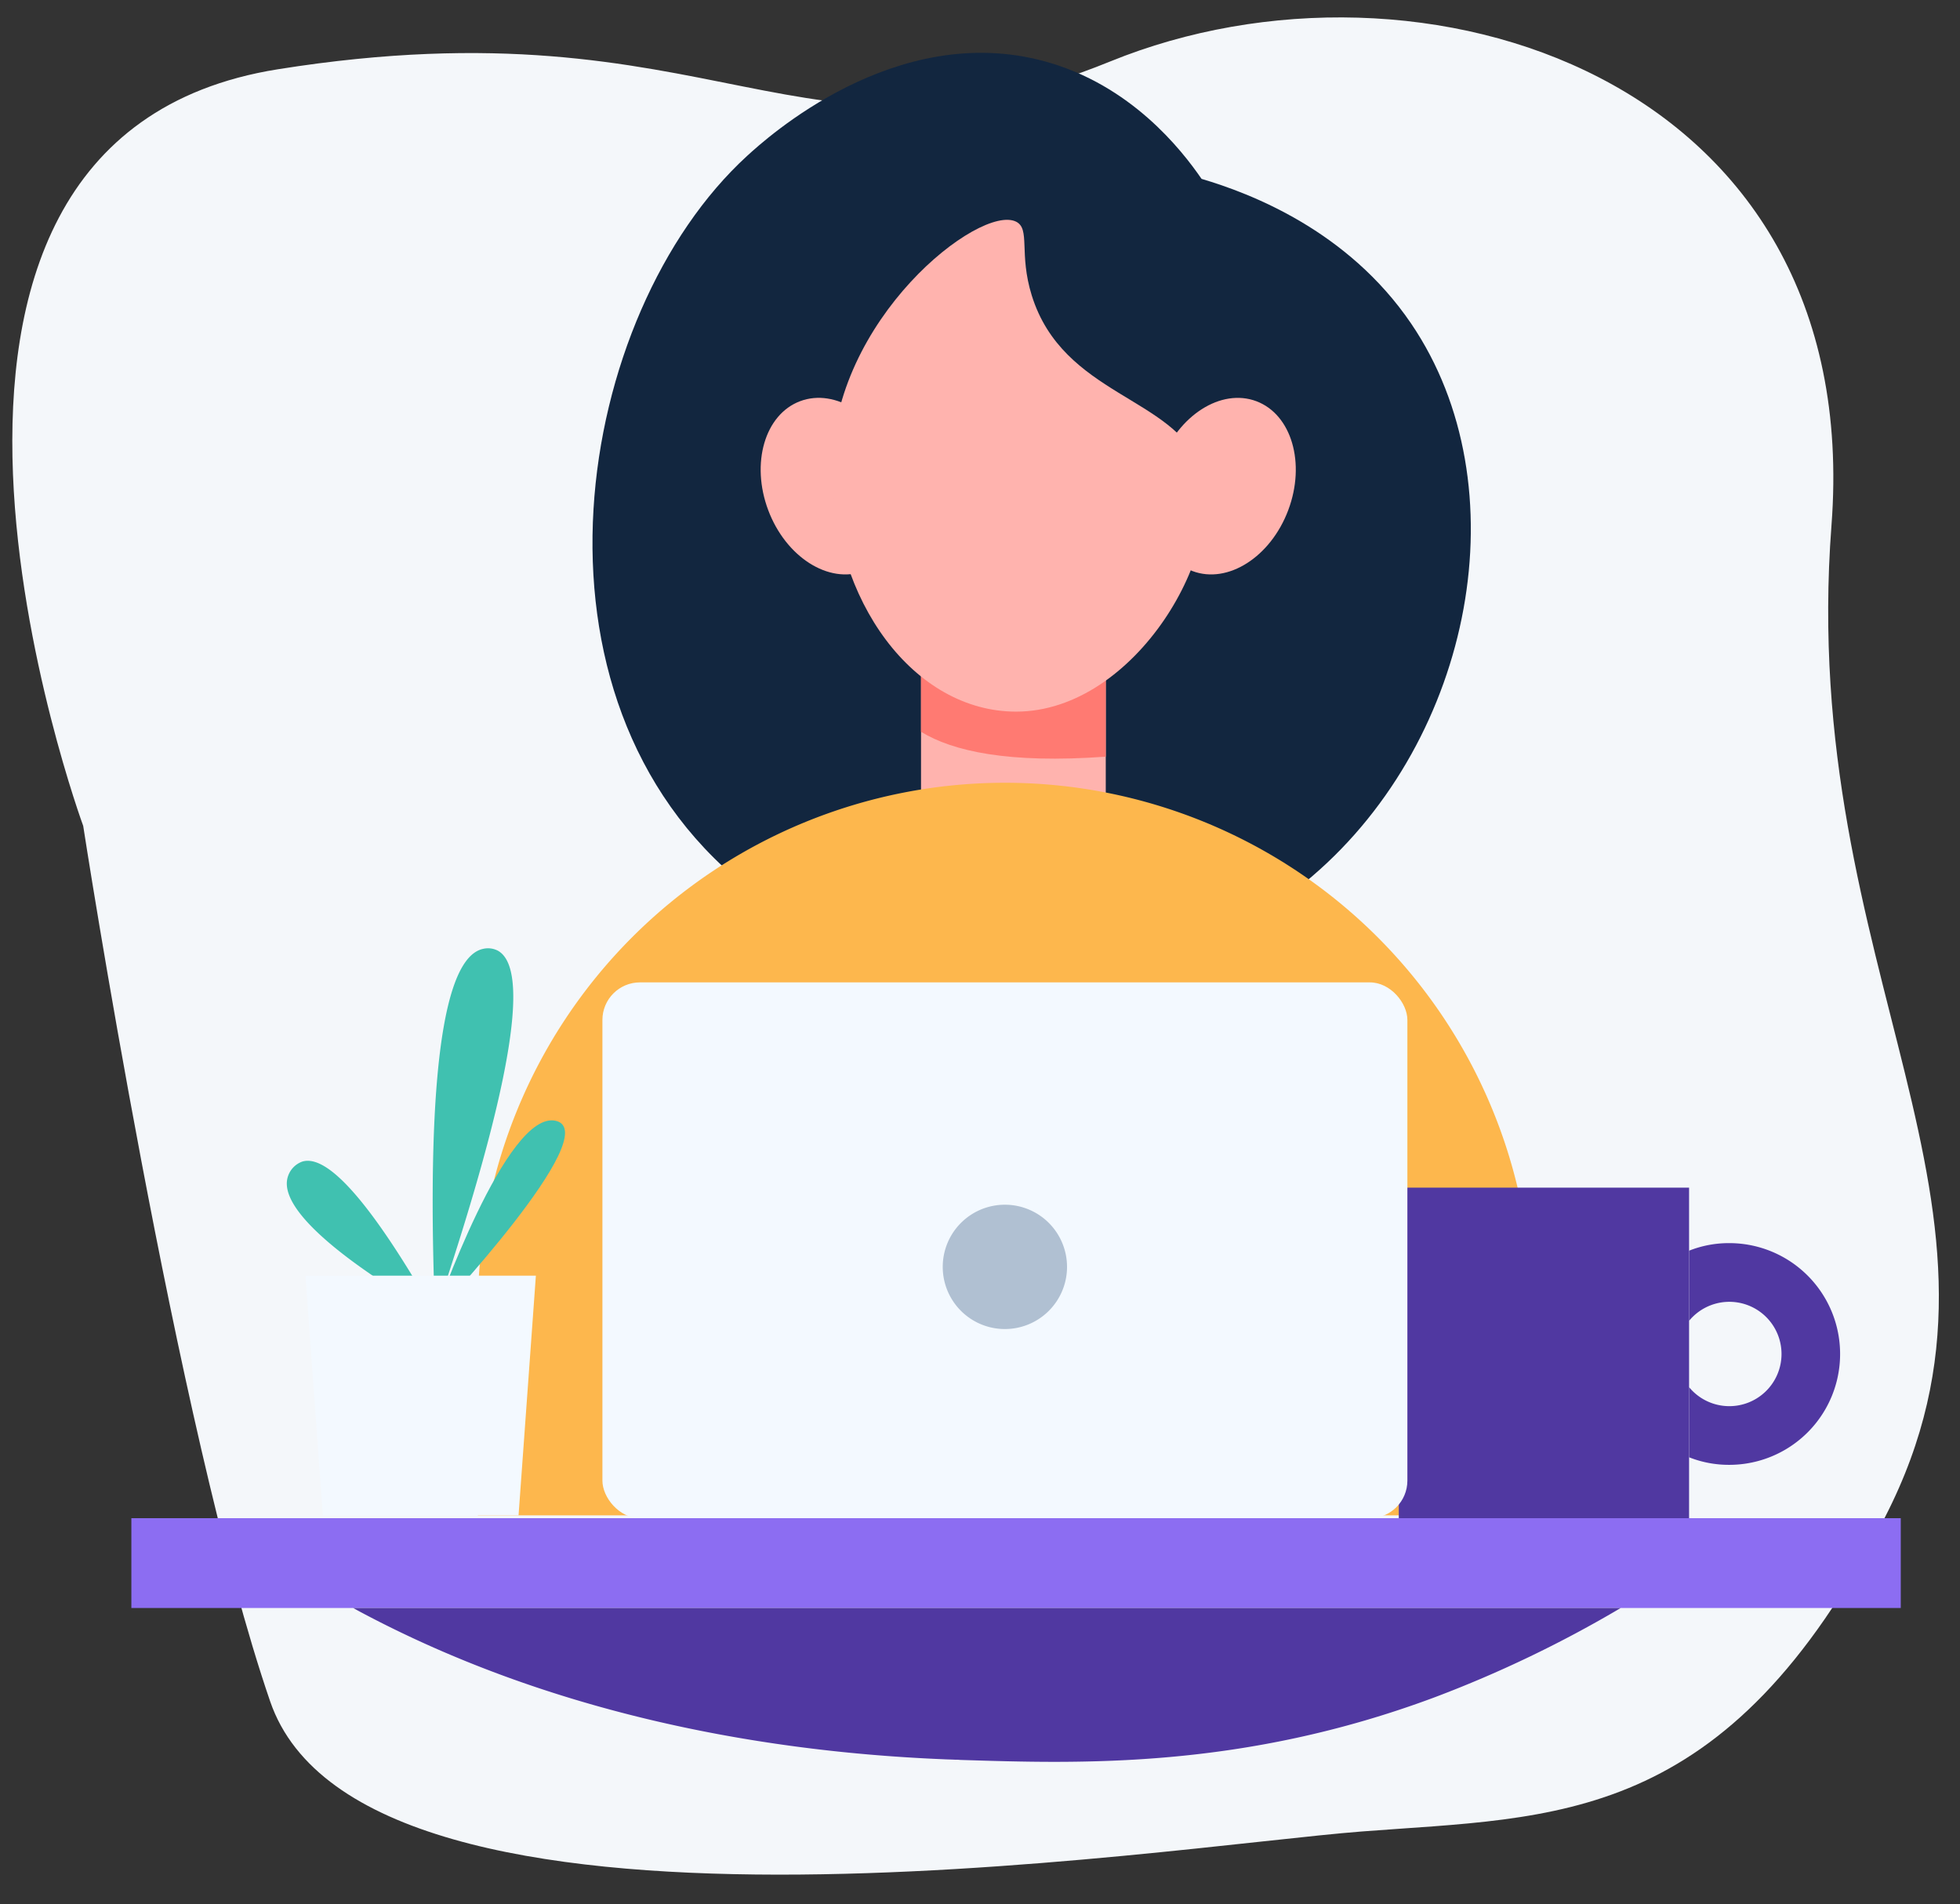 <svg xmlns="http://www.w3.org/2000/svg" xmlns:xlink="http://www.w3.org/1999/xlink" width="196.955" height="191.308" viewBox="0 0 196.955 191.308">
  <rect x="0" y="0" width="196.955" height="191.308" fill="#333333" stroke="none"/>
  <defs>
    <clipPath id="clip-path">
      <rect id="Rectángulo_46578" data-name="Rectángulo 46578" width="177.802" height="171.692" fill="none"/>
    </clipPath>
  </defs>
  <g id="Grupo_155607" data-name="Grupo 155607" transform="translate(-281.834 -1838.528)">
    <path id="Trazado_1035" data-name="Trazado 1035" d="M660.979,507.8c5.025-45.032-39.349-60.677-70.808-49.147-31.713,11.624-39.066-7.645-83.66-2.139-45.154,5.574-22.229,75.31-22.229,75.31s7.185,60.639,15.7,88.591c8.466,27.8,89.5,17.742,109.216,16.913,19.6-.825,36.631.767,53.684-29.757C679.9,577.1,655.97,552.678,660.979,507.8Z" transform="matrix(0.999, -0.035, 0.035, 0.999, -212.217, 1407.156)" fill="#f4f7fa"/>
    <g id="Grupo_156085" data-name="Grupo 156085" transform="translate(295.035 1843.836)">
      <g id="Grupo_156084" data-name="Grupo 156084" clip-path="url(#clip-path)">
        <path id="Trazado_205336" data-name="Trazado 205336" d="M111.53,82.712C127.724,68.838,132.538,43.5,121.461,27.2c-6.386-9.4-16.227-13.109-21.061-14.537-2.01-2.926-7.1-9.432-15.731-11.8-15.043-4.133-28.1,7.812-29.944,9.5C37.439,26.178,30.934,64.8,54.533,83.672c15.334,12.259,40.324,13.324,57-.96" transform="translate(7.14 0)" fill="#12263f"/>
        <rect id="Rectángulo_46574" data-name="Rectángulo 46574" width="18.565" height="22.894" transform="translate(79.35 59.687)" fill="#ffb3ae"/>
        <path id="Trazado_205337" data-name="Trazado 205337" d="M85.688,50.49V61.512c-9.8.714-15.4-.557-18.565-2.5V50.49Z" transform="translate(12.227 9.197)" fill="#ff7a72"/>
        <path id="Trazado_205338" data-name="Trazado 205338" d="M100.432,40.6c-1.77,4.713-6.076,7.456-9.618,6.125s-4.977-6.229-3.207-10.942,6.076-7.455,9.618-6.125,4.977,6.229,3.207,10.942" transform="translate(15.82 5.341)" fill="#ffb3ae"/>
        <path id="Trazado_205339" data-name="Trazado 205339" d="M54.25,40.6c1.77,4.713,6.076,7.456,9.618,6.125s4.977-6.229,3.207-10.942S61,28.325,57.458,29.655,52.48,35.883,54.25,40.6" transform="translate(9.744 5.341)" fill="#ffb3ae"/>
        <path id="Trazado_205340" data-name="Trazado 205340" d="M96.548,38.987C99.533,47.2,90.108,63.6,78.052,63.6c-10.214,0-18.494-11.02-18.494-24.612,0-14.808,14.858-26.418,18.494-24.612,1.462.726.262,3.187,1.577,7.412,3.14,10.079,14.375,10.2,16.919,17.2" transform="translate(10.849 2.585)" fill="#ffb3ae"/>
        <path id="Trazado_205341" data-name="Trazado 205341" d="M135.381,135.633H29.448V115a52.966,52.966,0,0,1,105.933,0Z" transform="translate(5.364 11.299)" fill="#fdb74d"/>
        <rect id="Rectángulo_46575" data-name="Rectángulo 46575" width="29.17" height="33.209" transform="translate(127.36 114.007)" fill="#5038a1"/>
        <path id="Trazado_205342" data-name="Trazado 205342" d="M141.7,112.3a5.243,5.243,0,0,1-9.287,3.328v7.042a10.826,10.826,0,0,0,4.037.759,11.137,11.137,0,1,0,0-22.274,10.826,10.826,0,0,0-4.037.759v7.043A5.243,5.243,0,0,1,141.7,112.3" transform="translate(24.119 18.426)" fill="#5038a1"/>
        <rect id="Rectángulo_46576" data-name="Rectángulo 46576" width="177.802" height="9.02" transform="translate(0 147.216)" fill="#8c6df2"/>
        <path id="Trazado_205343" data-name="Trazado 205343" d="M25.852,112.9c-.611-15.755-.391-35.621,4.831-36.744a2.147,2.147,0,0,1,1.432.16c4.226,2.179-.654,19.917-6.263,36.584" transform="translate(4.665 13.861)" fill="#40c1b0"/>
        <path id="Trazado_205344" data-name="Trazado 205344" d="M28.111,109.6c-7.7-13.506-11.418-15.96-13.352-15.36a2.349,2.349,0,0,0-1.448,1.537c-1.336,4.361,11.382,11.864,14.8,13.823" transform="translate(2.407 17.152)" fill="#40c1b0"/>
        <path id="Trazado_205345" data-name="Trazado 205345" d="M25.815,110.231S33,89.545,37.971,90.774s-12.156,19.457-12.156,19.457" transform="translate(4.702 16.525)" fill="#40c1b0"/>
        <path id="Trazado_205346" data-name="Trazado 205346" d="M16.542,128H36.211l1.741-24.08H14.8Z" transform="translate(2.696 18.93)" fill="#f3f9ff"/>
        <rect id="Rectángulo_46577" data-name="Rectángulo 46577" width="80.889" height="53.829" rx="3.775" transform="translate(47.334 93.386)" fill="#f3f9ff"/>
        <path id="Trazado_205347" data-name="Trazado 205347" d="M81.459,104.136a6.245,6.245,0,1,1-6.245-6.245,6.246,6.246,0,0,1,6.245,6.245" transform="translate(12.563 17.831)" fill="#b0c0d2"/>
        <path id="Trazado_205348" data-name="Trazado 205348" d="M146.224,132.163a119.712,119.712,0,0,1-18.632,8.948c-19.39,7.251-35.7,6.695-47.751,6.315a3.919,3.919,0,0,0-.513-.022c-.379-.022-.781-.022-1.16-.045-19.949-.825-40.142-5.132-57.9-14.436-.468-.246-.936-.491-1.406-.759Z" transform="translate(3.435 24.074)" fill="#5038a1"/>
      </g>
    </g>
  </g>
</svg>
